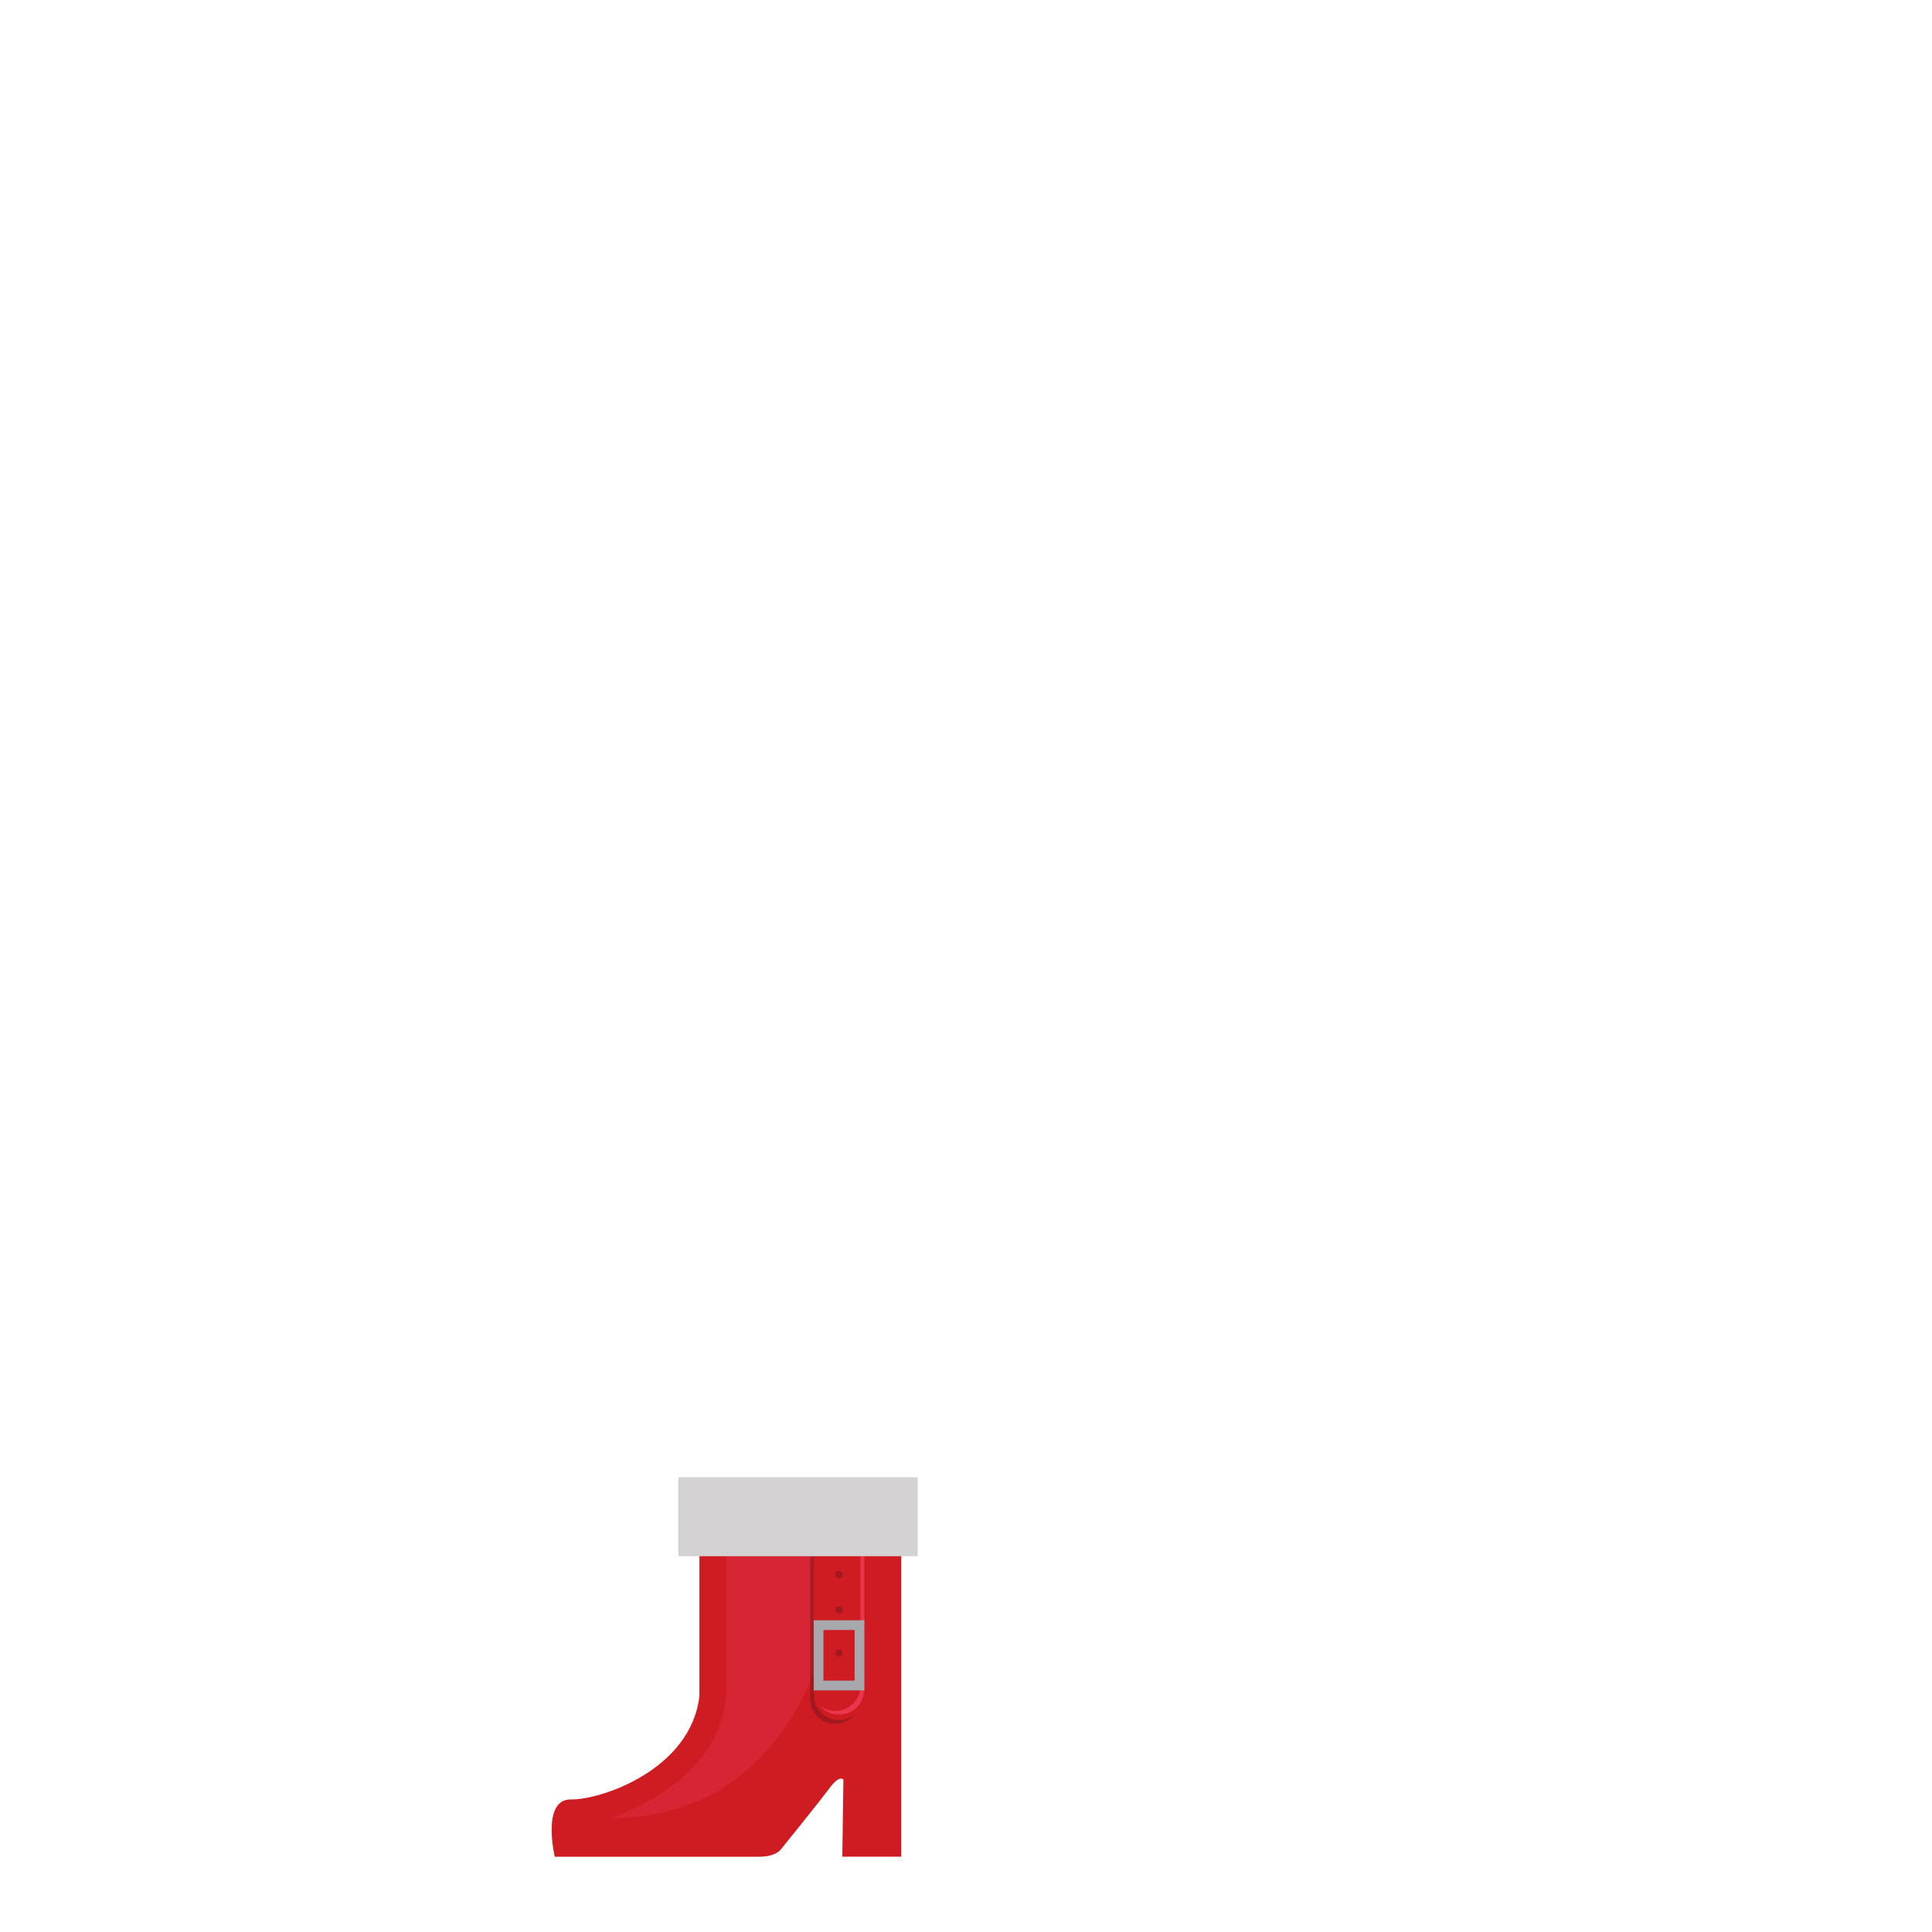 <?xml version="1.0" encoding="utf-8"?>
<!-- Generator: Adobe Illustrator 16.0.3, SVG Export Plug-In . SVG Version: 6.00 Build 0)  -->
<!DOCTYPE svg PUBLIC "-//W3C//DTD SVG 1.1//EN" "http://www.w3.org/Graphics/SVG/1.1/DTD/svg11.dtd">
<svg version="1.1" id="content" xmlns:x="http://ns.adobe.com/Extensibility/1.0/" xmlns:i="http://ns.adobe.com/AdobeIllustrator/10.0/" xmlns:graph="http://ns.adobe.com/Graphs/1.0/"
	 xmlns="http://www.w3.org/2000/svg" xmlns:xlink="http://www.w3.org/1999/xlink" x="0px" y="0px" width="500px" height="500px"
	 viewBox="0 0 500 500" enable-background="new 0 0 500 500" xml:space="preserve">
	<g i:extraneous="self">
		<g id="shoes">
			<path fill="#CF1C22" d="M181.015,392.537h52.231V480.5h-15.252l0.281-19.894c0,0-0.848-1.556-3.672,2.26
				c-2.824,3.812-12.566,15.815-12.566,15.815s-1.271,1.836-5.51,1.836c-50.556,0-52.957,0-52.957,0s-3.528-14.969,4.237-14.826
				c7.769,0.141,31.088-7.77,33.207-26.832C181.015,428.815,181.015,392.537,181.015,392.537z"/>
			<path fill="#D82533" d="M158.121,470.5c0,0,29.887-9.371,29.887-33.722c0-25.001,0-36.837,0-36.837H218.5
				C218.5,399.941,215.231,470.5,158.121,470.5z"/>
		</g>
		<rect id="position" display="none" fill="none" stroke="#000000" width="500" height="500"/>
		<path opacity="0.5" fill="#75141C" d="M222.684,439.592c0,3.594-2.914,6.508-6.509,6.508l0,0c-3.594,0-6.508-2.914-6.508-6.508
			v-35.524c0-3.596,2.914-6.509,6.508-6.509l0,0c3.595,0,6.509,2.913,6.509,6.509V439.592z"/>
		<path fill="#CF1C22" d="M223.649,438.647c0,3.596-2.914,6.51-6.508,6.51l0,0c-3.595,0-6.509-2.914-6.509-6.51v-35.523
			c0-3.595,2.914-6.509,6.509-6.509l0,0c3.594,0,6.508,2.914,6.508,6.509V438.647z"/>
		<path fill="#EA364C" d="M216.174,442.793c3.595,0,6.509-2.914,6.509-6.509v-35.523c0-1.575-0.56-3.02-1.491-4.146
			c1.495,1.192,2.456,3.027,2.456,5.088v35.524c0,3.595-2.914,6.509-6.508,6.509c-2.02,0-3.824-0.92-5.018-2.363
			C213.234,442.26,214.642,442.793,216.174,442.793z"/>
		<polygon fill="#D3D1D1" points="237.5,402.749 237.5,402.749 175.559,402.749 175.559,402.749 175.559,382.325 175.559,382.325 
			237.5,382.325 237.5,382.325 		"/>
		<g>
			<path fill="#A6A8AB" d="M223.691,437.465H210.59v-18.14h13.101V437.465z M213.11,434.945h8.062v-13.102h-8.062V434.945z"/>
		</g>
		<circle opacity="0.5" fill="#75141C" cx="217.14" cy="407.497" r="0.929"/>
		<circle opacity="0.5" fill="#75141C" cx="217.14" cy="416.623" r="0.929"/>
		<circle opacity="0.5" fill="#75141C" cx="217.14" cy="427.812" r="0.929"/>
	</g>
</svg>

